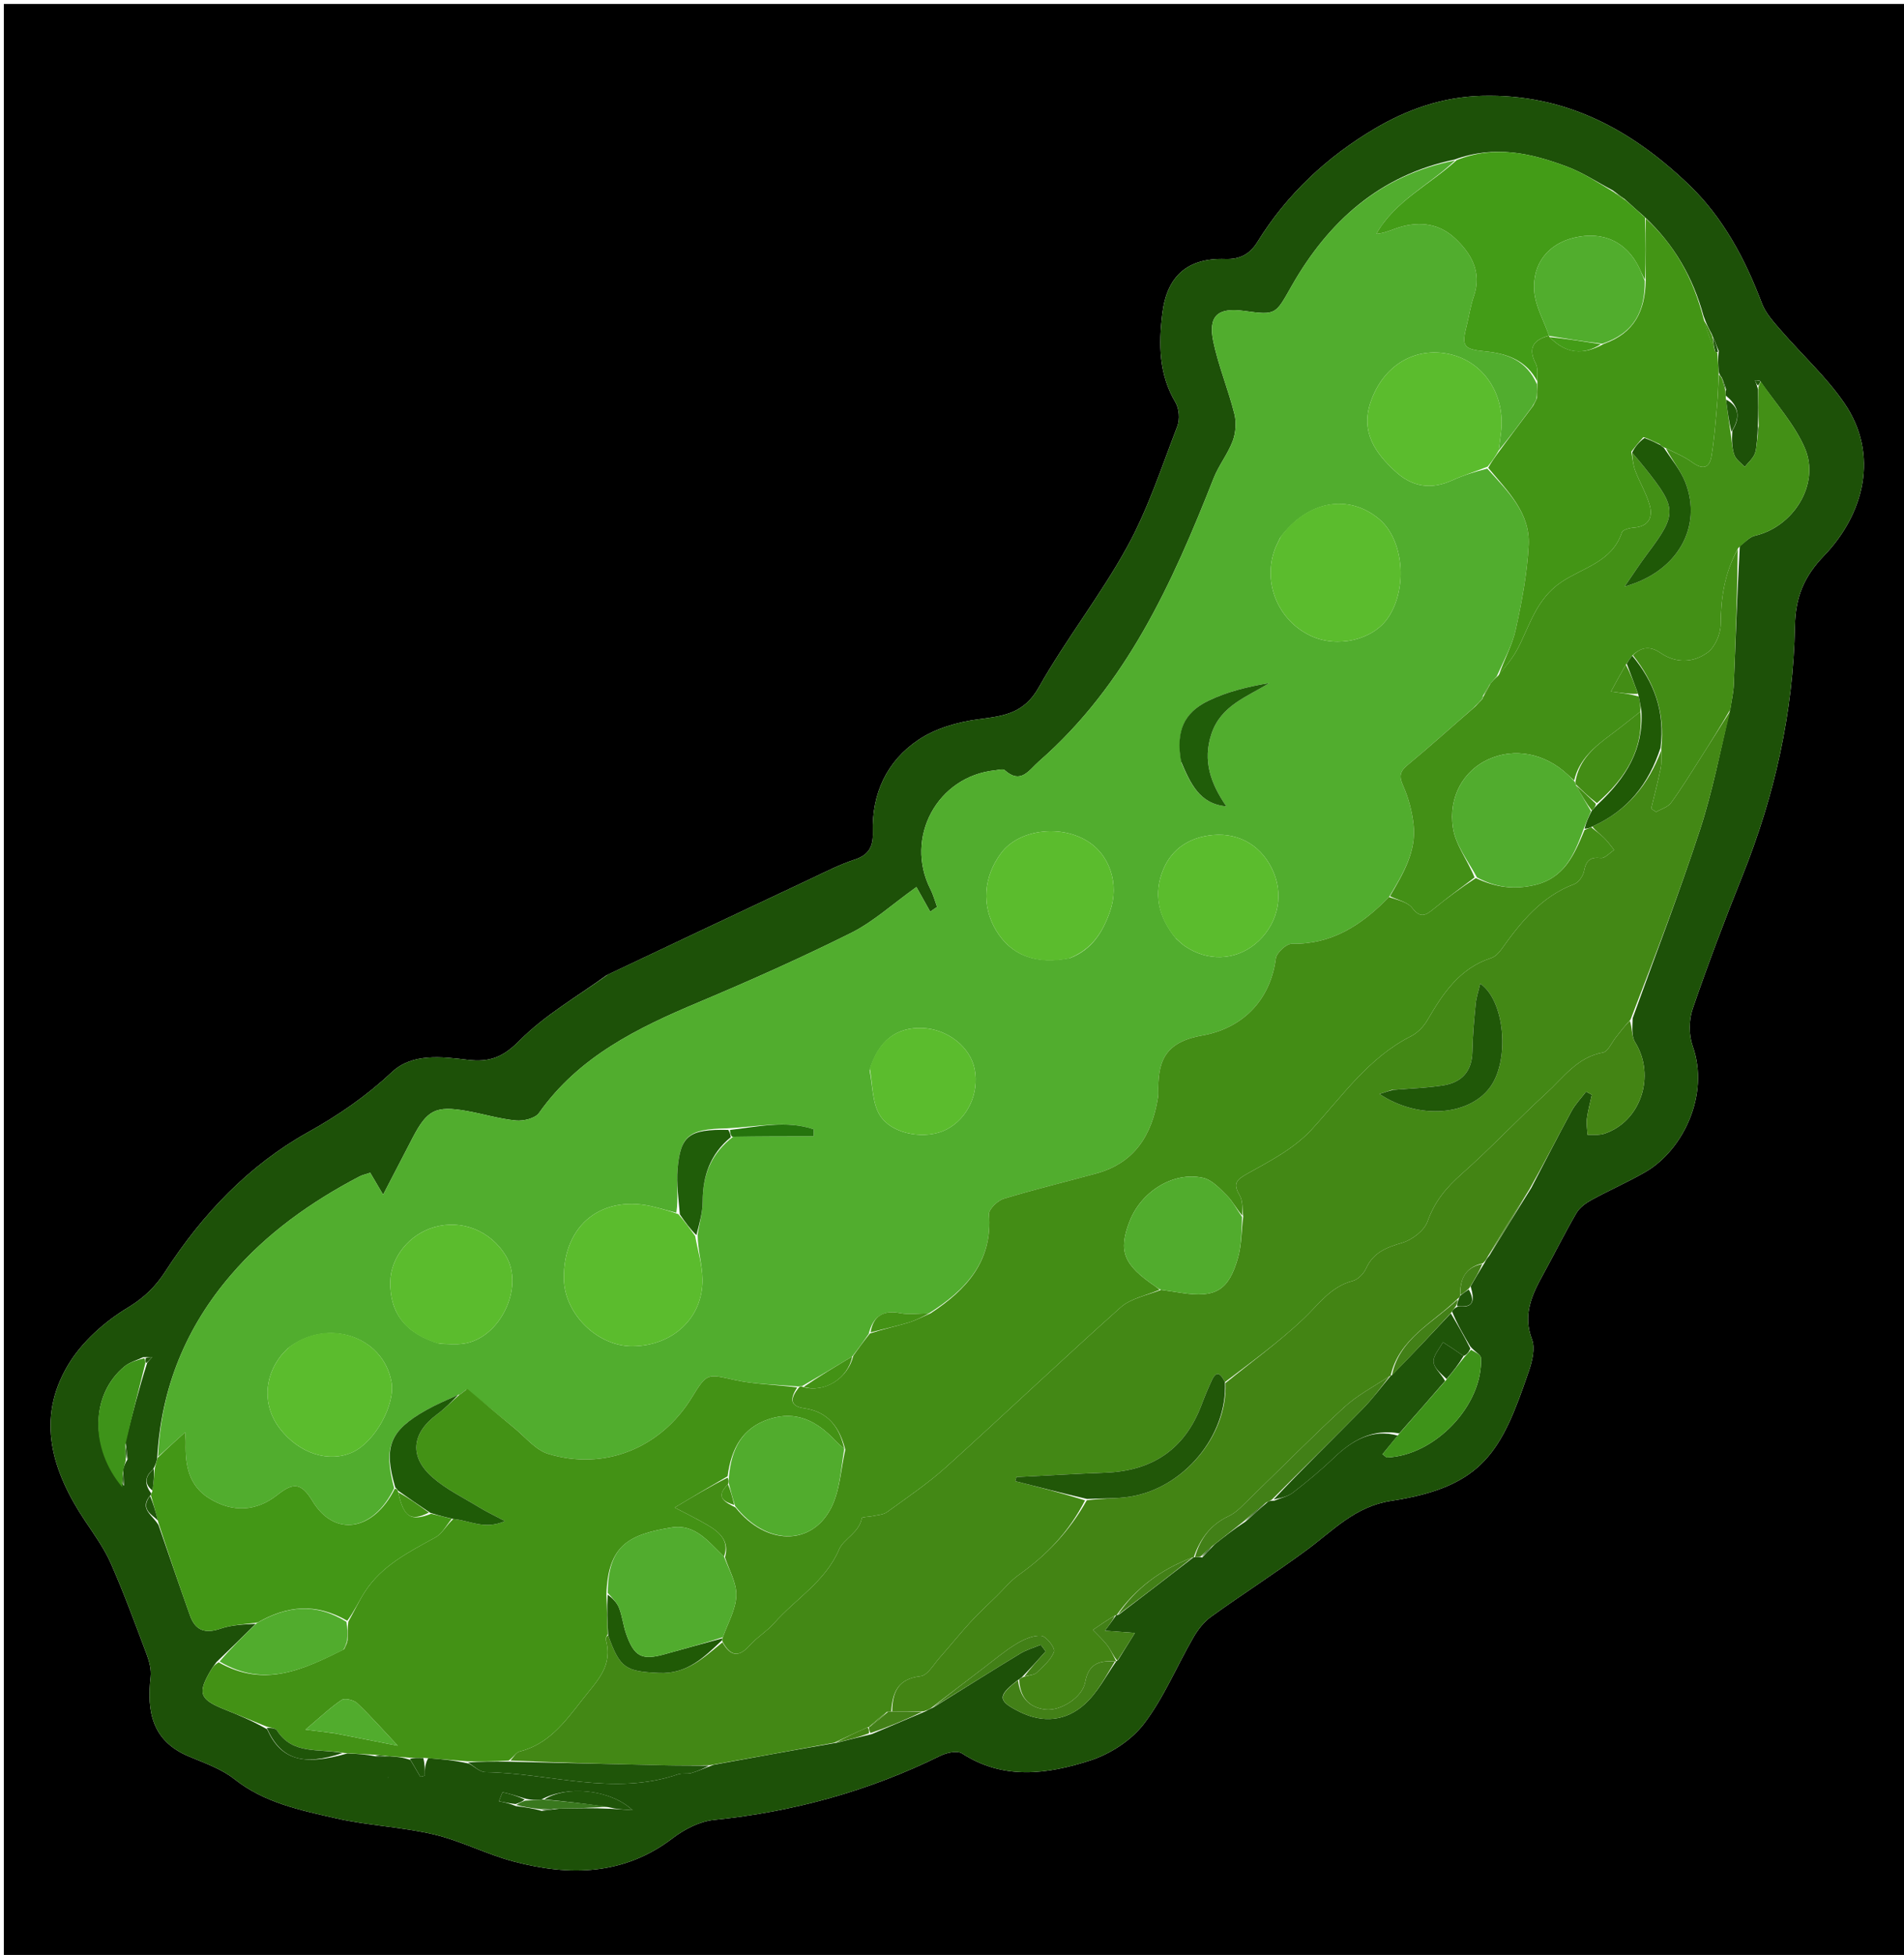 <svg version="1.1" id="Layer_1" xmlns="http://www.w3.org/2000/svg" xmlns:xlink="http://www.w3.org/1999/xlink" x="0px" y="0px"
	 width="100%" viewBox="0 0 493 506" enable-background="new 0 0 493 506" xml:space="preserve">
<path fill="#000000" opacity="1" stroke="none" 
	d="
M1,194 
	C1,129.349 1,65.199 1,1.024 
	C165.276,1.024 329.552,1.024 493.914,1.024 
	C493.914,169.567 493.914,338.135 493.914,506.851 
	C329.667,506.851 165.333,506.851 1,506.851 
	C1,402.781 1,298.64 1,194 
M157.052,252.425 
	C149.467,257.956 141.099,262.71 134.575,269.292 
	C130.245,273.66 126.827,275.013 120.951,274.303 
	C114.382,273.509 106.75,272.568 101.532,277.451 
	C94.861,283.693 87.786,288.581 79.738,293.067 
	C64.461,301.584 52.4,314.269 42.815,329.09 
	C40.33,332.932 37.38,335.88 33.127,338.442 
	C27.106,342.067 21.207,347.319 17.63,353.296 
	C9.206,367.374 13.559,380.952 22.056,393.689 
	C24.429,397.245 26.992,400.775 28.699,404.656 
	C32.076,412.331 34.983,420.217 37.928,428.075 
	C38.629,429.944 39.225,432.101 39.003,434.026 
	C37.971,442.993 39.373,450.567 48.782,454.562 
	C52.872,456.299 57.293,457.795 60.699,460.492 
	C68.485,466.659 77.789,468.526 86.943,470.617 
	C95.305,472.527 104.034,472.85 112.378,474.82 
	C119.428,476.484 126.032,479.985 133.054,481.83 
	C147.528,485.633 161.534,485.434 174.232,475.74 
	C177.251,473.435 181.179,471.421 184.869,471.045 
	C205.447,468.946 224.995,463.575 243.544,454.418 
	C245.154,453.624 247.871,453.046 249.112,453.85 
	C259.869,460.824 271.234,459.213 282.229,455.681 
	C287.422,454.013 292.899,450.486 296.171,446.211 
	C301.331,439.47 304.656,431.34 308.948,423.907 
	C310.124,421.87 311.687,419.821 313.569,418.467 
	C321.756,412.576 330.268,407.132 338.387,401.152 
	C345.215,396.122 350.877,389.888 360.203,388.468 
	C384.204,384.813 388.823,375.521 395.837,354.966 
	C396.724,352.367 397.563,349.019 396.673,346.685 
	C394.203,340.21 396.697,335.076 399.621,329.767 
	C402.508,324.526 405.159,319.152 408.173,313.987 
	C409.01,312.551 410.62,311.384 412.129,310.556 
	C416.754,308.019 421.627,305.919 426.178,303.261 
	C435.75,297.671 442.757,283.336 438.286,270.774 
	C437.262,267.897 437.271,264.059 438.263,261.164 
	C442.247,249.539 446.615,238.035 451.19,226.626 
	C459.506,205.892 464.341,184.386 464.753,162.099 
	C464.892,154.532 467.083,149.254 472.353,143.772 
	C482.518,133.198 486.786,117.721 477.472,104.235 
	C472.802,97.473 466.566,91.803 461.154,85.538 
	C459.297,83.388 457.205,81.155 456.231,78.578 
	C451.893,67.1 446.218,56.38 437.356,47.869 
	C422.448,33.553 405.33,24.239 383.713,24.816 
	C373.478,25.089 364.35,28.347 355.993,33.28 
	C343.642,40.571 333.204,50.282 325.559,62.665 
	C323.657,65.745 321.084,67.172 317.281,67.043 
	C307.424,66.707 302.147,71.51 300.967,81.112 
	C299.98,89.134 300.035,96.863 304.37,104.156 
	C305.328,105.768 305.534,108.535 304.856,110.296 
	C300.816,120.795 297.29,131.635 291.915,141.441 
	C285.019,154.022 276.009,165.436 268.953,177.941 
	C265.153,184.676 259.942,185.322 253.471,186.153 
	C248.074,186.846 242.265,188.506 237.815,191.491 
	C229.664,196.959 225.696,205.364 226.01,215.393 
	C226.123,219 225.057,221.269 221.328,222.482 
	C217.399,223.761 213.673,225.692 209.915,227.459 
	C192.505,235.644 175.116,243.872 157.052,252.425 
z"/>
<path fill="#1D5108" opacity="1" stroke="none" 
	d="
M157.385,252.255 
	C175.116,243.872 192.505,235.644 209.915,227.459 
	C213.673,225.692 217.399,223.761 221.328,222.482 
	C225.057,221.269 226.123,219 226.01,215.393 
	C225.696,205.364 229.664,196.959 237.815,191.491 
	C242.265,188.506 248.074,186.846 253.471,186.153 
	C259.942,185.322 265.153,184.676 268.953,177.941 
	C276.009,165.436 285.019,154.022 291.915,141.441 
	C297.29,131.635 300.816,120.795 304.856,110.296 
	C305.534,108.535 305.328,105.768 304.37,104.156 
	C300.035,96.863 299.98,89.134 300.967,81.112 
	C302.147,71.51 307.424,66.707 317.281,67.043 
	C321.084,67.172 323.657,65.745 325.559,62.665 
	C333.204,50.282 343.642,40.571 355.993,33.28 
	C364.35,28.347 373.478,25.089 383.713,24.816 
	C405.33,24.239 422.448,33.553 437.356,47.869 
	C446.218,56.38 451.893,67.1 456.231,78.578 
	C457.205,81.155 459.297,83.388 461.154,85.538 
	C466.566,91.803 472.802,97.473 477.472,104.235 
	C486.786,117.721 482.518,133.198 472.353,143.772 
	C467.083,149.254 464.892,154.532 464.753,162.099 
	C464.341,184.386 459.506,205.892 451.19,226.626 
	C446.615,238.035 442.247,249.539 438.263,261.164 
	C437.271,264.059 437.262,267.897 438.286,270.774 
	C442.757,283.336 435.75,297.671 426.178,303.261 
	C421.627,305.919 416.754,308.019 412.129,310.556 
	C410.62,311.384 409.01,312.551 408.173,313.987 
	C405.159,319.152 402.508,324.526 399.621,329.767 
	C396.697,335.076 394.203,340.21 396.673,346.685 
	C397.563,349.019 396.724,352.367 395.837,354.966 
	C388.823,375.521 384.204,384.813 360.203,388.468 
	C350.877,389.888 345.215,396.122 338.387,401.152 
	C330.268,407.132 321.756,412.576 313.569,418.467 
	C311.687,419.821 310.124,421.87 308.948,423.907 
	C304.656,431.34 301.331,439.47 296.171,446.211 
	C292.899,450.486 287.422,454.013 282.229,455.681 
	C271.234,459.213 259.869,460.824 249.112,453.85 
	C247.871,453.046 245.154,453.624 243.544,454.418 
	C224.995,463.575 205.447,468.946 184.869,471.045 
	C181.179,471.421 177.251,473.435 174.232,475.74 
	C161.534,485.434 147.528,485.633 133.054,481.83 
	C126.032,479.985 119.428,476.484 112.378,474.82 
	C104.034,472.85 95.305,472.527 86.943,470.617 
	C77.789,468.526 68.485,466.659 60.699,460.492 
	C57.293,457.795 52.872,456.299 48.782,454.562 
	C39.373,450.567 37.971,442.993 39.003,434.026 
	C39.225,432.101 38.629,429.944 37.928,428.075 
	C34.983,420.217 32.076,412.331 28.699,404.656 
	C26.992,400.775 24.429,397.245 22.056,393.689 
	C13.559,380.952 9.206,367.374 17.63,353.296 
	C21.207,347.319 27.106,342.067 33.127,338.442 
	C37.38,335.88 40.33,332.932 42.815,329.09 
	C52.4,314.269 64.461,301.584 79.738,293.067 
	C87.786,288.581 94.861,283.693 101.532,277.451 
	C106.75,272.568 114.382,273.509 120.951,274.303 
	C126.827,275.013 130.245,273.66 134.575,269.292 
	C141.099,262.71 149.467,257.956 157.385,252.255 
M443.179,86.375 
	C442.486,85.079 441.793,83.782 441.094,81.766 
	C438.409,72.006 433.665,63.469 425.771,56.091 
	C424.194,54.708 422.618,53.324 420.62,51.489 
	C419.774,50.906 418.928,50.323 417.602,49.28 
	C413.639,47.193 409.842,44.658 405.678,43.11 
	C396.541,39.711 387.175,37.456 376.604,41.309 
	C357.281,45.35 343.987,57.304 334.504,73.923 
	C330.21,81.449 330.544,81.639 322.071,80.47 
	C315.296,79.535 312.745,81.777 314.177,88.487 
	C315.525,94.806 318.048,100.867 319.628,107.149 
	C320.176,109.331 319.975,112.03 319.185,114.146 
	C317.932,117.504 315.563,120.438 314.246,123.78 
	C303.549,150.914 291.664,177.282 269.034,197.05 
	C266.423,199.33 264.355,203.123 260.148,199.344 
	C259.703,198.945 258.536,199.297 257.713,199.379 
	C242.727,200.884 234.098,216.779 240.937,230.194 
	C241.668,231.628 242.08,233.224 242.641,234.745 
	C242.046,235.153 241.451,235.561 240.855,235.97 
	C239.649,233.815 238.442,231.66 237.289,229.6 
	C230.95,234.126 226.074,238.633 220.368,241.474 
	C207.421,247.921 194.184,253.829 180.847,259.436 
	C165.015,266.093 149.881,273.47 139.558,288.083 
	C138.566,289.487 135.539,290.204 133.573,290.016 
	C129.286,289.606 125.092,288.305 120.827,287.554 
	C112.803,286.139 110.623,287.264 106.852,294.477 
	C104.444,299.082 102.064,303.701 99.199,309.226 
	C97.684,306.652 96.825,305.191 95.857,303.547 
	C94.82,303.903 93.845,304.105 92.997,304.55 
	C80.494,311.11 69.09,319.195 59.853,329.938 
	C48.242,343.441 41.682,359.113 40.689,377.609 
	C40.486,378.401 40.284,379.193 39.587,380.372 
	C37.466,382.193 37.327,384.113 39.189,386.568 
	C39.189,386.568 39.055,386.989 38.635,387.403 
	C36.219,390.661 39.374,392.012 41.038,394.717 
	C43.756,402.538 46.425,410.376 49.211,418.171 
	C50.588,422.022 53.119,422.913 57.095,421.544 
	C60.133,420.497 63.513,420.443 66.216,420.305 
	C63.001,423.47 59.787,426.635 56.053,430.201 
	C55.585,430.869 55.074,431.512 54.656,432.211 
	C51.071,438.211 51.627,439.829 58.079,442.423 
	C61.728,443.89 65.361,445.397 69.167,447.595 
	C72.694,455.42 78.336,457.197 89.978,453.829 
	C92.324,453.947 94.669,454.065 97.252,454.594 
	C98.203,454.607 99.154,454.619 100.946,454.577 
	C102.628,454.698 104.309,454.819 106.274,455.54 
	C107.129,456.989 107.984,458.438 108.839,459.887 
	C109.229,459.796 109.619,459.705 110.009,459.614 
	C110.009,458.108 110.009,456.602 110.88,455.05 
	C114.245,455.327 117.61,455.605 121.413,456.473 
	C122.827,457.241 124.231,458.656 125.656,458.677 
	C142.285,458.919 158.859,464.994 175.561,459.252 
	C176.621,458.888 177.911,459.225 179.005,458.917 
	C180.707,458.437 182.331,457.683 184.751,456.786 
	C195.161,454.882 205.571,452.978 216.78,451.049 
	C219.521,450.358 222.262,449.667 225.738,448.84 
	C230.198,446.943 234.658,445.046 239.628,442.953 
	C240.098,442.676 240.568,442.4 241.719,441.908 
	C249.179,437.264 256.612,432.574 264.122,428.012 
	C265.764,427.014 267.684,426.473 269.476,425.721 
	C269.905,426.288 270.335,426.855 270.764,427.422 
	C268.805,429.6 266.846,431.779 264.526,434.18 
	C264.29,434.339 264.078,434.524 263.292,435.066 
	C258.198,439.006 258.37,440.296 264.095,443.113 
	C270.161,446.099 276.056,445.423 280.843,441.112 
	C284.192,438.097 286.373,433.785 289.032,429.998 
	C289.032,429.998 289.055,430.062 289.539,429.607 
	C290.834,427.521 292.13,425.436 293.861,422.651 
	C290.577,422.408 288.602,422.263 286.08,422.076 
	C287.345,420.387 288.211,419.231 289.013,418.078 
	C289.013,418.078 289.069,418.109 289.729,417.896 
	C296.187,412.958 302.644,408.019 309.041,403.078 
	C309.041,403.078 309.072,403.129 309.693,403.038 
	C310.106,402.965 310.518,402.892 311.27,403.138 
	C312.182,402.147 313.094,401.156 314.51,399.723 
	C316.951,397.792 319.391,395.861 322.548,393.798 
	C324.369,392.138 326.191,390.479 328.397,388.633 
	C328.657,388.529 328.923,388.443 329.989,388.407 
	C331.615,387.729 333.478,387.356 334.821,386.313 
	C338.488,383.465 342.084,380.489 345.435,377.279 
	C350.208,372.706 355.442,369.761 361.922,371.572 
	C360.613,373.171 359.305,374.77 357.973,376.397 
	C358.66,376.89 358.923,377.244 359.171,377.234 
	C371.623,376.714 384.029,363.645 383.464,351.474 
	C383.426,350.655 381.873,349.906 380.702,348.499 
	C379.02,345.644 377.338,342.788 375.964,339.425 
	C376.311,338.947 376.657,338.47 377.611,338.14 
	C381.686,338.61 381.829,336.552 380.788,332.944 
	C381.92,330.988 383.052,329.031 384.492,326.698 
	C384.704,326.262 384.916,325.827 385.667,324.941 
	C389.128,319.3 392.59,313.66 396.481,307.494 
	C399.939,300.861 403.332,294.192 406.899,287.618 
	C407.895,285.783 409.406,284.226 410.681,282.542 
	C411.183,282.816 411.685,283.09 412.187,283.364 
	C411.743,285.403 411.166,287.424 410.901,289.486 
	C410.723,290.866 410.987,292.304 411.054,293.715 
	C412.484,293.644 414.015,293.879 415.329,293.452 
	C424.871,290.35 428.769,278.408 423.37,269.749 
	C422.433,268.246 422.663,266.015 422.738,263.552 
	C428.591,247.317 434.801,231.197 440.167,214.802 
	C443.456,204.753 445.452,194.28 448.085,183.151 
	C448.374,181.205 448.841,179.267 448.922,177.313 
	C449.414,165.513 449.817,153.71 450.481,141.323 
	C451.786,140.407 452.975,138.987 454.415,138.654 
	C464.398,136.343 471.343,125.262 467.311,115.964 
	C464.621,109.763 459.811,104.481 455.691,98.549 
	C455.261,98.5 454.831,98.452 454.401,98.403 
	C454.616,98.937 454.832,99.47 455.219,100.802 
	C455.272,103.904 455.325,107.006 455.148,110.463 
	C455.108,111.314 455.067,112.166 454.974,113.793 
	C454.767,115.088 454.812,116.501 454.281,117.648 
	C453.725,118.849 452.616,119.794 451.748,120.851 
	C450.827,119.838 449.506,118.968 449.078,117.777 
	C448.427,115.962 448.395,113.926 448.55,111.462 
	C450.608,108.144 450.445,105.25 446.836,102.395 
	C446.813,101.991 446.79,101.587 446.935,100.688 
	C446.652,99.795 446.368,98.903 445.766,97.634 
	C445.548,97.386 445.306,97.165 445.006,96.145 
	C444.888,94.495 444.77,92.845 445.033,90.842 
	C444.52,89.57 444.008,88.298 443.179,86.375 
M135.699,465.441 
	C133.871,464.889 132.056,464.269 130.192,463.899 
	C130.019,463.864 129.531,465.416 129.189,466.232 
	C130.525,466.493 131.862,466.755 133.601,467.474 
	C135.741,467.743 137.882,468.012 140.308,468.725 
	C141.54,468.55 142.771,468.376 144.928,468.127 
	C149.154,468.031 153.38,467.935 158.125,468.164 
	C159.585,468.259 161.045,468.354 163.795,468.533 
	C157.864,462.986 146.526,462.15 140.152,465.812 
	C138.771,465.895 137.389,465.978 135.699,465.441 
M33.038,377.687 
	C32.888,376.435 32.738,375.183 32.496,373.041 
	C34.207,366.324 35.917,359.607 38.115,352.73 
	C38.551,352.231 38.987,351.732 39.423,351.233 
	C38.862,351.244 38.301,351.256 37.05,351.295 
	C35.447,352.064 33.613,352.552 32.278,353.648 
	C23.404,360.941 23.169,374.857 32.103,384.578 
	C32.026,383.376 31.949,382.174 31.88,380.364 
	C32.104,379.595 32.327,378.826 33.038,377.687 
M100.663,459.948 
	C100.561,460.012 100.458,460.076 100.356,460.14 
	C100.455,460.114 100.554,460.088 100.663,459.948 
z"/>
<path fill="#51AD2E" opacity="1" stroke="none" 
	d="
M40.925,377.047 
	C41.682,359.113 48.242,343.441 59.853,329.938 
	C69.09,319.195 80.494,311.11 92.997,304.55 
	C93.845,304.105 94.82,303.903 95.857,303.547 
	C96.825,305.191 97.684,306.652 99.199,309.226 
	C102.064,303.701 104.444,299.082 106.852,294.477 
	C110.623,287.264 112.803,286.139 120.827,287.554 
	C125.092,288.305 129.286,289.606 133.573,290.016 
	C135.539,290.204 138.566,289.487 139.558,288.083 
	C149.881,273.47 165.015,266.093 180.847,259.436 
	C194.184,253.829 207.421,247.921 220.368,241.474 
	C226.074,238.633 230.95,234.126 237.289,229.6 
	C238.442,231.66 239.649,233.815 240.855,235.97 
	C241.451,235.561 242.046,235.153 242.641,234.745 
	C242.08,233.224 241.668,231.628 240.937,230.194 
	C234.098,216.779 242.727,200.884 257.713,199.379 
	C258.536,199.297 259.703,198.945 260.148,199.344 
	C264.355,203.123 266.423,199.33 269.034,197.05 
	C291.664,177.282 303.549,150.914 314.246,123.78 
	C315.563,120.438 317.932,117.504 319.185,114.146 
	C319.975,112.03 320.176,109.331 319.628,107.149 
	C318.048,100.867 315.525,94.806 314.177,88.487 
	C312.745,81.777 315.296,79.535 322.071,80.47 
	C330.544,81.639 330.21,81.449 334.504,73.923 
	C343.987,57.304 357.281,45.35 376.763,41.527 
	C370.049,47.934 361.216,51.998 356.382,60.521 
	C358.17,60.381 359.65,59.772 361.151,59.223 
	C366.739,57.179 372.264,57.535 376.627,61.57 
	C380.868,65.493 383.824,70.355 381.602,76.731 
	C380.784,79.078 380.434,81.585 379.825,84.008 
	C378.425,89.586 378.745,90.377 384.619,90.955 
	C390.494,91.533 395.282,93.407 397.951,99.433 
	C397.964,100.883 397.976,101.937 397.845,103.233 
	C397.45,103.979 397.198,104.483 396.743,105.258 
	C393.7,109.363 390.861,113.197 388.055,116.609 
	C388.286,114.703 388.506,113.223 388.676,111.736 
	C389.777,102.114 384.177,93.652 375.417,91.68 
	C366.361,89.641 358.12,94.598 354.888,104.085 
	C352.267,111.775 356.039,117.217 361.349,122.07 
	C365.754,126.095 370.62,126.798 376.088,124.295 
	C378.949,122.986 381.994,122.077 385.097,121.292 
	C390.43,127.198 396.233,132.777 395.811,141.06 
	C395.436,148.399 394.049,155.743 392.467,162.943 
	C391.559,167.079 389.373,170.934 387.543,175.083 
	C386.854,175.81 386.384,176.371 385.726,177.171 
	C385.011,178.275 384.485,179.14 383.947,180.2 
	C383.935,180.394 383.934,180.784 383.697,180.973 
	C382.927,181.763 382.395,182.364 381.603,183.165 
	C375.726,188.272 370.195,193.284 364.446,198.032 
	C362.352,199.762 362.246,201.024 363.348,203.474 
	C364.737,206.56 365.616,210.01 366.004,213.385 
	C366.811,220.416 363.261,226.206 359.649,232.183 
	C352.575,239.442 344.878,244.469 334.486,244.275 
	C333.076,244.248 330.553,246.589 330.354,248.075 
	C328.827,259.486 321.157,266.273 311.307,268.008 
	C301.256,269.778 299.73,275.05 299.919,283.071 
	C299.927,283.402 299.884,283.737 299.832,284.065 
	C298.304,293.682 293.862,300.973 283.9,303.716 
	C275.899,305.919 267.819,307.852 259.886,310.272 
	C258.298,310.757 255.99,312.994 256.088,314.262 
	C257.034,326.46 250.203,333.839 240.528,339.93 
	C237.754,339.955 235.364,340.323 233.128,339.892 
	C228.658,339.03 226.096,340.642 224.925,345.27 
	C223.485,347.332 222.219,349.111 220.676,351.089 
	C216.222,353.779 212.044,356.269 207.663,358.78 
	C207.46,358.801 207.057,358.871 206.593,358.871 
	C200.854,358.354 195.472,358.326 190.33,357.201 
	C183.041,355.605 183.117,355.259 179.064,361.831 
	C171.069,374.795 156.49,380.759 141.945,376.304 
	C138.661,375.298 136.059,371.987 133.209,369.656 
	C129.113,366.307 125.077,362.884 120.744,359.667 
	C119.966,360.237 119.461,360.632 118.99,361.023 
	C119.025,361.018 119.015,360.948 118.658,361.016 
	C115.641,362.376 112.907,363.536 110.336,364.985 
	C100.923,370.293 99.231,374.511 102.056,385.196 
	C96.666,396.333 86.613,397.961 80.903,388.507 
	C77.949,383.614 75.848,383.758 71.84,386.918 
	C66.379,391.224 60.29,391.574 54.232,387.857 
	C48.849,384.555 47.946,379.27 48.091,373.554 
	C48.115,372.625 48,371.691 47.946,370.707 
	C45.467,372.945 43.196,374.996 40.925,377.047 
M188.087,292.057 
	C178.381,292.243 176.182,293.908 175.442,302.632 
	C175.124,306.39 175.704,310.225 175.124,313.892 
	C173.353,313.426 171.581,312.963 169.811,312.492 
	C156.109,308.846 145.746,316.925 146.009,331.049 
	C146.178,340.156 154.781,348.546 163.845,348.447 
	C174.232,348.334 182.018,341.089 181.89,331.139 
	C181.842,327.39 180.663,323.655 180.638,319.488 
	C181.096,316.656 181.931,313.825 181.938,310.993 
	C181.953,304.31 183.954,298.656 190.001,294.087 
	C196.888,294.087 203.774,294.087 210.661,294.087 
	C210.672,293.488 210.682,292.888 210.693,292.288 
	C203.581,289.872 196.236,291.649 188.087,292.057 
M331.487,139.15 
	C330.997,140.203 330.417,141.225 330.031,142.315 
	C326.955,150.992 330.983,160.587 339.328,164.541 
	C346.292,167.841 355.596,165.644 359.481,159.782 
	C364.584,152.08 363.397,139.579 357.062,134.317 
	C349.172,127.762 338.666,129.507 331.487,139.15 
M277.147,247.948 
	C282.706,245.754 285.516,241.355 287.416,235.91 
	C289.888,228.827 287.401,221.016 281.079,217.426 
	C273.897,213.348 263.66,214.907 259.261,220.75 
	C254.606,226.932 254.099,234.467 257.912,240.808 
	C261.766,247.217 268.175,249.783 277.147,247.948 
M74.528,348.984 
	C73.958,349.589 73.342,350.158 72.825,350.805 
	C68.23,356.558 68.08,364.064 72.425,369.715 
	C77.418,376.209 85.125,378.72 91.314,375.869 
	C97.109,373.199 102.442,363.523 101.358,357.644 
	C99.198,345.935 84.882,340.942 74.528,348.984 
M113.992,347.85 
	C115.979,347.844 117.995,348.058 119.947,347.794 
	C129.498,346.506 135.919,333.068 130.926,324.963 
	C126.956,318.52 119.562,315.583 112.443,317.622 
	C105.981,319.474 101.185,325.415 101.062,331.723 
	C100.904,339.824 104.988,345.229 113.992,347.85 
M304.525,242.954 
	C305.282,243.605 305.985,244.335 306.805,244.894 
	C312.621,248.855 319.664,248.646 324.923,244.399 
	C330.546,239.857 332.512,232.463 329.832,225.937 
	C327.064,219.194 321.14,215.501 314.08,216.131 
	C308.083,216.666 303.437,219.642 301.185,225.079 
	C298.66,231.178 299.772,237.179 304.525,242.954 
M225.156,277.009 
	C225.981,280.959 225.828,285.531 227.855,288.715 
	C231.083,293.787 239.879,295.037 245.056,292.354 
	C250.557,289.502 253.599,282.984 252.36,276.708 
	C251.227,270.973 245.328,266.338 238.847,266.09 
	C232.148,265.834 227.484,269.299 225.156,277.009 
M305.893,197.417 
	C308.227,202.745 310.538,208.097 317.546,208.712 
	C313.514,202.875 311.33,196.92 313.692,189.913 
	C316.159,182.594 322.819,180.415 328.676,176.798 
	C323.147,177.719 317.761,179.02 312.886,181.377 
	C306.402,184.513 304.484,189.36 305.893,197.417 
z"/>
<path fill="#438815" opacity="1" stroke="none" 
	d="
M215.981,451.075 
	C205.571,452.978 195.161,454.882 183.904,456.879 
	C179.579,456.96 176.1,457.006 172.624,456.928 
	C159.077,456.624 145.531,456.282 132.173,455.673 
	C133.06,454.695 133.652,453.578 134.475,453.368 
	C142.044,451.439 146.092,445.931 150.706,440.03 
	C154.622,435.021 158.804,431.231 156.845,424.339 
	C156.737,423.96 157.172,423.427 157.48,423.283 
	C160.526,431.93 162.144,432.598 170.564,433.011 
	C177.886,433.37 182.212,429.023 187.06,425.088 
	C189.339,429.077 191.527,428.784 194.199,425.804 
	C196.061,423.728 198.585,422.242 200.426,420.152 
	C206.02,413.8 213.686,409.417 217.268,401.03 
	C218.449,398.265 222.496,396.723 223.152,392.929 
	C223.207,392.611 224.983,392.635 225.941,392.417 
	C227.214,392.128 228.706,392.083 229.693,391.366 
	C234.891,387.592 240.262,383.975 245.017,379.687 
	C260.167,366.025 274.956,351.961 290.178,338.382 
	C292.803,336.04 296.861,335.305 300.661,333.857 
	C302.698,334.138 304.331,334.392 305.964,334.644 
	C314.736,335.995 318.168,334.013 320.566,325.485 
	C321.486,322.215 321.437,318.672 321.9,314.91 
	C321.673,312.822 321.816,310.82 320.985,309.382 
	C319.291,306.453 319.948,305.456 322.936,303.801 
	C328.809,300.547 335.119,297.252 339.56,292.422 
	C347.603,283.676 354.346,273.761 365.373,268.188 
	C367.063,267.333 368.631,265.7 369.596,264.044 
	C373.634,257.114 377.937,250.599 386.145,247.951 
	C387.161,247.624 388.109,246.629 388.763,245.711 
	C393.78,238.663 399.109,232.047 407.616,228.834 
	C408.762,228.401 409.92,226.721 410.163,225.445 
	C410.671,222.786 411.679,221.76 414.522,222.075 
	C415.576,222.192 416.806,220.734 417.955,219.994 
	C417.104,218.958 416.331,217.841 415.379,216.907 
	C414.34,215.888 413.134,215.039 412.301,213.935 
	C421.44,209.849 426.884,202.962 430.15,194.198 
	C430.223,195.943 430.274,197.521 429.962,199.024 
	C429.245,202.476 428.352,205.891 427.531,209.322 
	C427.961,209.598 428.391,209.874 428.821,210.15 
	C430.124,209.393 431.835,208.936 432.654,207.823 
	C435.278,204.256 437.596,200.461 439.988,196.725 
	C442.693,192.498 445.35,188.241 448.029,183.997 
	C445.452,194.28 443.456,204.753 440.167,214.802 
	C434.801,231.197 428.591,247.317 422.195,263.904 
	C420.549,265.695 419.46,267.145 418.339,268.57 
	C417.276,269.922 416.346,272.195 415.067,272.422 
	C408.389,273.607 404.815,278.922 400.382,282.966 
	C392.926,289.767 386.025,297.184 378.464,303.86 
	C374.477,307.381 371.456,311.009 369.641,316.135 
	C368.792,318.53 365.624,320.93 363.028,321.69 
	C358.959,322.882 355.617,324.169 353.73,328.286 
	C353.105,329.648 351.631,331.188 350.259,331.543 
	C344.5,333.034 341.459,337.624 337.483,341.381 
	C331.167,347.347 324.072,352.489 317.172,357.731 
	C316.084,355.518 315.001,354.609 313.779,357.25 
	C312.801,359.365 311.904,361.523 311.079,363.702 
	C306.75,375.15 298.342,380.714 286.253,381.17 
	C278.56,381.46 270.873,381.924 263.182,382.31 
	C263.082,382.665 262.982,383.02 262.882,383.375 
	C268.921,384.915 274.959,386.454 280.938,388.347 
	C276.809,396.48 270.922,402.583 263.79,407.634 
	C261.694,409.119 260.017,411.199 258.161,413.02 
	C255.834,415.302 253.428,417.512 251.226,419.91 
	C248.506,422.873 246.003,426.033 243.325,429.037 
	C241.76,430.791 240.179,433.649 238.361,433.855 
	C232.448,434.525 231.088,438.061 230.756,443.004 
	C230.339,443.006 230.172,443.007 229.661,443.079 
	C227.88,444.434 226.443,445.717 225.003,447 
	C225.001,447 225.002,447.006 224.631,447.092 
	C221.5,448.477 218.74,449.776 215.981,451.075 
M360.394,282.104 
	C359.461,282.412 358.527,282.72 357.186,283.162 
	C367.423,289.984 380.821,288.791 386.09,281.037 
	C390.871,274 389.64,258.992 383.277,254.603 
	C382.831,256.508 382.268,258.11 382.109,259.751 
	C381.708,263.878 381.319,268.02 381.242,272.162 
	C381.145,277.383 378.414,280.213 373.542,280.955 
	C369.456,281.578 365.298,281.729 360.394,282.104 
z"/>
<path fill="#439215" opacity="1" stroke="none" 
	d="
M157.353,422.966 
	C157.172,423.427 156.737,423.96 156.845,424.339 
	C158.804,431.231 154.622,435.021 150.706,440.03 
	C146.092,445.931 142.044,451.439 134.475,453.368 
	C133.652,453.578 133.06,454.695 131.717,455.689 
	C127.706,455.951 124.341,455.917 120.975,455.882 
	C117.61,455.605 114.245,455.327 110.046,455.015 
	C108.138,454.967 107.064,454.953 105.991,454.94 
	C104.309,454.819 102.628,454.698 100.225,454.506 
	C98.674,454.351 97.844,454.267 97.015,454.183 
	C94.669,454.065 92.324,453.947 89.144,453.729 
	C82.529,452.499 75.777,454.259 71.73,447.909 
	C71.313,447.254 69.934,447.213 69.002,446.887 
	C65.361,445.397 61.728,443.89 58.079,442.423 
	C51.627,439.829 51.071,438.211 54.656,432.211 
	C55.074,431.512 55.585,430.869 56.606,430.252 
	C68.576,437.062 78.761,431.995 89.113,426.866 
	C89.516,426.163 89.759,425.581 90.007,424.583 
	C90.001,422.778 89.991,421.39 90.201,419.734 
	C91.756,416.988 92.937,414.411 94.454,412.049 
	C98.866,405.181 105.9,401.704 112.754,397.919 
	C114.512,396.948 115.594,394.751 117.374,393.163 
	C121.625,393.533 125.403,396.057 130.76,393.716 
	C127.821,392.156 125.907,391.26 124.114,390.165 
	C120.018,387.661 115.583,385.517 112.011,382.396 
	C105.895,377.052 106.597,370.96 113.101,366.14 
	C115.201,364.584 117.051,362.689 119.015,360.948 
	C119.015,360.948 119.025,361.018 119.252,360.838 
	C119.992,360.27 120.503,359.881 121.015,359.493 
	C125.077,362.884 129.113,366.307 133.209,369.656 
	C136.059,371.987 138.661,375.298 141.945,376.304 
	C156.49,380.759 171.069,374.795 179.064,361.831 
	C183.117,355.259 183.041,355.605 190.33,357.201 
	C195.472,358.326 200.854,358.354 206.404,359.117 
	C204.675,361.822 204.31,363.946 208.202,364.495 
	C214.538,365.388 217.412,369.553 218.608,375.008 
	C217.616,374.127 216.851,373.484 216.171,372.763 
	C211.533,367.845 206.18,365.046 199.267,367.261 
	C192.133,369.548 189.34,375.029 188.398,382.113 
	C183.716,384.815 179.354,387.421 174.697,390.203 
	C177.304,391.58 180.346,393.044 183.243,394.753 
	C186.351,396.587 188.931,398.859 187.466,402.896 
	C183.421,399.058 180.029,394.362 173.872,395.367 
	C162.883,397.159 157.416,399.928 157.018,412.673 
	C157.121,416.4 157.237,419.683 157.353,422.966 
M86.941,448.694 
	C92.123,449.71 97.305,450.726 102.992,451.841 
	C99.071,447.671 95.937,444.094 92.496,440.843 
	C91.606,440.001 89.267,439.453 88.433,440.015 
	C85.402,442.056 82.727,444.625 79.102,447.683 
	C82.313,448.075 84.238,448.31 86.941,448.694 
z"/>
<path fill="#438414" opacity="1" stroke="none" 
	d="
M231.006,443.002 
	C231.088,438.061 232.448,434.525 238.361,433.855 
	C240.179,433.649 241.76,430.791 243.325,429.037 
	C246.003,426.033 248.506,422.873 251.226,419.91 
	C253.428,417.512 255.834,415.302 258.161,413.02 
	C260.017,411.199 261.694,409.119 263.79,407.634 
	C270.922,402.583 276.809,396.48 281.398,388.332 
	C285.393,387.802 288.911,387.932 292.335,387.425 
	C306.363,385.351 317.879,371.66 317.307,357.979 
	C324.072,352.489 331.167,347.347 337.483,341.381 
	C341.459,337.624 344.5,333.034 350.259,331.543 
	C351.631,331.188 353.105,329.648 353.73,328.286 
	C355.617,324.169 358.959,322.882 363.028,321.69 
	C365.624,320.93 368.792,318.53 369.641,316.135 
	C371.456,311.009 374.477,307.381 378.464,303.86 
	C386.025,297.184 392.926,289.767 400.382,282.966 
	C404.815,278.922 408.389,273.607 415.067,272.422 
	C416.346,272.195 417.276,269.922 418.339,268.57 
	C419.46,267.145 420.549,265.695 422.003,264.188 
	C422.663,266.015 422.433,268.246 423.37,269.749 
	C428.769,278.408 424.871,290.35 415.329,293.452 
	C414.015,293.879 412.484,293.644 411.054,293.715 
	C410.987,292.304 410.723,290.866 410.901,289.486 
	C411.166,287.424 411.743,285.403 412.187,283.364 
	C411.685,283.09 411.183,282.816 410.681,282.542 
	C409.406,284.226 407.895,285.783 406.899,287.618 
	C403.332,294.192 399.939,300.861 395.963,307.907 
	C392.006,314.01 388.567,319.7 385.128,325.391 
	C384.916,325.827 384.704,326.262 383.97,326.956 
	C379.058,328.148 378.067,331.344 378.042,335.424 
	C377.971,335.617 377.802,335.991 377.49,336.104 
	C371.016,342.449 362.273,346.463 360.066,356.086 
	C360.039,356.059 360.111,356.082 359.788,356.203 
	C355.638,358.933 351.437,361.132 348.06,364.229 
	C339.778,371.826 331.894,379.856 323.805,387.665 
	C322.02,389.388 320.286,391.421 318.118,392.437 
	C313.348,394.671 310.701,398.395 309.072,403.129 
	C309.072,403.129 309.041,403.078 308.709,403.145 
	C300.464,406.263 293.988,411.177 289.069,418.109 
	C289.069,418.109 289.013,418.078 288.682,418.133 
	C286.558,419.416 284.765,420.643 282.971,421.871 
	C284.233,423.201 285.622,424.435 286.719,425.89 
	C287.669,427.151 288.289,428.662 289.055,430.062 
	C289.055,430.062 289.032,429.998 288.639,430.021 
	C284.264,429.712 281.818,430.902 280.985,435.403 
	C280.245,439.4 274.572,442.921 270.699,442.467 
	C266.214,441.942 264.109,439.12 263.889,434.737 
	C264.078,434.524 264.29,434.339 265.075,434.009 
	C266.577,433.555 267.795,433.548 268.432,432.936 
	C270.147,431.287 272.177,429.58 272.922,427.484 
	C273.256,426.545 270.912,423.503 269.619,423.396 
	C267.511,423.22 265.067,424.336 263.128,425.508 
	C260.164,427.298 257.498,429.584 254.726,431.687 
	C250.155,435.155 245.6,438.644 241.038,442.124 
	C240.568,442.4 240.098,442.676 239.034,442.969 
	C235.962,442.991 233.484,442.997 231.006,443.002 
M401.962,287.01 
	C401.962,287.01 401.968,286.969 401.962,287.01 
z"/>
<path fill="#439016" opacity="1" stroke="none" 
	d="
M385.914,176.932 
	C386.384,176.371 386.854,175.81 387.874,174.946 
	C389.963,172.387 391.74,170.256 392.994,167.851 
	C396.162,161.778 397.789,155.079 404.201,150.71 
	C409.729,146.943 417.452,145.473 419.957,137.799 
	C420.181,137.113 421.935,136.645 423.013,136.569 
	C426.854,136.3 428.038,133.947 427.154,130.767 
	C426.297,127.687 424.553,124.865 423.413,121.849 
	C422.827,120.297 422.709,118.568 422.594,117.15 
	C423.87,118.66 424.953,119.922 425.988,121.221 
	C434.289,131.639 434.292,133.031 426.386,143.559 
	C424.578,145.967 422.944,148.506 420.663,151.806 
	C434.4,148.038 440.88,136.33 436.381,124.836 
	C435.142,121.671 432.818,118.932 431.36,116.043 
	C433.875,117.254 436.178,118.206 438.13,119.636 
	C440.731,121.542 442.598,121.358 443.146,118.096 
	C443.883,113.714 444.194,109.256 444.597,104.822 
	C444.835,102.214 444.897,99.589 445.038,96.972 
	C445.306,97.165 445.548,97.386 445.939,98.146 
	C446.33,99.5 446.549,100.341 446.768,101.183 
	C446.79,101.587 446.813,101.991 446.872,103.119 
	C447.306,106.556 447.703,109.27 448.1,111.984 
	C448.395,113.926 448.427,115.962 449.078,117.777 
	C449.506,118.968 450.827,119.838 451.748,120.851 
	C452.616,119.794 453.725,118.849 454.281,117.648 
	C454.812,116.501 454.767,115.088 455.104,113.124 
	C455.281,111.673 455.33,110.891 455.379,110.108 
	C455.325,107.006 455.272,103.904 455.289,100.205 
	C455.556,99.334 455.753,99.061 455.95,98.787 
	C459.811,104.481 464.621,109.763 467.311,115.964 
	C471.343,125.262 464.398,136.343 454.415,138.654 
	C452.975,138.987 451.786,140.407 450.075,141.852 
	C446.477,148.405 445.584,154.832 445.533,161.607 
	C445.514,164.11 444.065,167.491 442.125,168.901 
	C438.489,171.545 433.985,171.776 429.952,168.993 
	C427.321,167.177 425.022,167.366 422.616,169.702 
	C422.015,170.468 421.61,171.124 420.977,172.055 
	C419.659,174.332 418.57,176.334 417.124,178.993 
	C420.322,179.423 422.247,179.682 424.309,180.26 
	C424.63,181.718 424.813,182.857 424.735,184.201 
	C422.045,186.306 419.657,188.262 417.179,190.097 
	C412.906,193.261 408.846,196.557 407.608,202.022 
	C406.859,201.359 406.371,200.911 405.885,200.461 
	C399.933,194.929 392.081,193.455 385.281,196.592 
	C379.027,199.479 374.961,206.173 376.219,214.317 
	C376.902,218.731 380.074,222.76 381.808,227.118 
	C378.101,229.894 374.659,232.452 371.338,235.158 
	C369.322,236.8 367.858,237.894 365.664,235.016 
	C364.468,233.448 361.866,232.952 359.899,231.973 
	C363.261,226.206 366.811,220.416 366.004,213.385 
	C365.616,210.01 364.737,206.56 363.348,203.474 
	C362.246,201.024 362.352,199.762 364.446,198.032 
	C370.195,193.284 375.726,188.272 381.851,182.988 
	C382.884,182.003 383.409,181.394 383.934,180.784 
	C383.934,180.784 383.935,180.394 384.203,180.104 
	C384.952,178.852 385.433,177.892 385.914,176.932 
z"/>
<path fill="#439515" opacity="1" stroke="none" 
	d="
M445.022,96.559 
	C444.897,99.589 444.835,102.214 444.597,104.822 
	C444.194,109.256 443.883,113.714 443.146,118.096 
	C442.598,121.358 440.731,121.542 438.13,119.636 
	C436.178,118.206 433.875,117.254 431.174,115.928 
	C430.376,115.605 430.151,115.419 429.725,114.952 
	C428.283,114.147 427.058,113.603 425.533,113.159 
	C424.281,114.479 423.33,115.7 422.379,116.92 
	C422.709,118.568 422.827,120.297 423.413,121.849 
	C424.553,124.865 426.297,127.687 427.154,130.767 
	C428.038,133.947 426.854,136.3 423.013,136.569 
	C421.935,136.645 420.181,137.113 419.957,137.799 
	C417.452,145.473 409.729,146.943 404.201,150.71 
	C397.789,155.079 396.162,161.778 392.994,167.851 
	C391.74,170.256 389.963,172.387 388.094,174.779 
	C389.373,170.934 391.559,167.079 392.467,162.943 
	C394.049,155.743 395.436,148.399 395.811,141.06 
	C396.233,132.777 390.43,127.198 385.338,121.084 
	C386.298,119.391 387.159,118.211 388.021,117.031 
	C390.861,113.197 393.7,109.363 396.905,105.135 
	C397.509,104.158 397.749,103.575 397.988,102.991 
	C397.976,101.937 397.964,100.883 398.064,99.114 
	C398.03,96.972 398.282,95.338 397.667,94.154 
	C395.541,90.06 397.058,87.945 401.078,86.894 
	C401.073,86.911 401.055,86.935 401.221,87.243 
	C405.415,91.544 409.859,92.048 415.316,88.985 
	C423.149,86.222 425.964,80.507 426.12,72.674 
	C426.179,67.091 426.161,61.836 426.143,56.581 
	C433.665,63.469 438.409,72.006 441.123,82.559 
	C442.088,85.906 443.023,88.459 444.132,91.061 
	C444.304,91.11 444.652,91.194 444.652,91.194 
	C444.77,92.845 444.888,94.495 445.022,96.559 
z"/>
<path fill="#439716" opacity="1" stroke="none" 
	d="
M116.986,393.118 
	C115.594,394.751 114.512,396.948 112.754,397.919 
	C105.9,401.704 98.866,405.181 94.454,412.049 
	C92.937,414.411 91.756,416.988 89.925,419.516 
	C81.784,414.801 74.233,415.626 66.741,419.948 
	C63.513,420.443 60.133,420.497 57.095,421.544 
	C53.119,422.913 50.588,422.022 49.211,418.171 
	C46.425,410.376 43.756,402.538 40.957,393.945 
	C40.268,391.112 39.662,389.05 39.055,386.989 
	C39.055,386.989 39.189,386.568 39.426,386.008 
	C39.802,383.627 39.942,381.806 40.081,379.985 
	C40.284,379.193 40.486,378.401 40.807,377.328 
	C43.196,374.996 45.467,372.945 47.946,370.707 
	C48,371.691 48.115,372.625 48.091,373.554 
	C47.946,379.27 48.849,384.555 54.232,387.857 
	C60.29,391.574 66.379,391.224 71.84,386.918 
	C75.848,383.758 77.949,383.614 80.903,388.507 
	C86.613,397.961 96.666,396.333 102.227,385.338 
	C102.737,385.342 102.922,385.573 103.101,386.218 
	C104.521,392.726 106.341,393.875 111.634,391.803 
	C113.66,392.278 115.323,392.698 116.986,393.118 
z"/>
<path fill="#439C17" opacity="1" stroke="none" 
	d="
M425.957,56.336 
	C426.161,61.836 426.179,67.091 425.959,72.36 
	C425.268,71.3 424.872,70.199 424.353,69.158 
	C421.056,62.538 415.074,59.795 407.713,61.494 
	C401.056,63.031 396.749,68.042 397.256,75.305 
	C397.531,79.232 399.745,83.024 401.084,86.876 
	C397.058,87.945 395.541,90.06 397.667,94.154 
	C398.282,95.338 398.03,96.972 398.063,98.719 
	C395.282,93.407 390.494,91.533 384.619,90.955 
	C378.745,90.377 378.425,89.586 379.825,84.008 
	C380.434,81.585 380.784,79.078 381.602,76.731 
	C383.824,70.355 380.868,65.493 376.627,61.57 
	C372.264,57.535 366.739,57.179 361.151,59.223 
	C359.65,59.772 358.17,60.381 356.382,60.521 
	C361.216,51.998 370.049,47.934 377.197,41.428 
	C387.175,37.456 396.541,39.711 405.678,43.11 
	C409.842,44.658 413.639,47.193 417.938,49.769 
	C419.196,50.819 420.119,51.38 421.042,51.941 
	C422.618,53.324 424.194,54.708 425.957,56.336 
z"/>
<path fill="#438D15" opacity="1" stroke="none" 
	d="
M422.812,169.591 
	C425.022,167.366 427.321,167.177 429.952,168.993 
	C433.985,171.776 438.489,171.545 442.125,168.901 
	C444.065,167.491 445.514,164.11 445.533,161.607 
	C445.584,154.832 446.477,148.405 449.959,142.145 
	C449.817,153.71 449.414,165.513 448.922,177.313 
	C448.841,179.267 448.374,181.205 448.057,183.574 
	C445.35,188.241 442.693,192.498 439.988,196.725 
	C437.596,200.461 435.278,204.256 432.654,207.823 
	C431.835,208.936 430.124,209.393 428.821,210.15 
	C428.391,209.874 427.961,209.598 427.531,209.322 
	C428.352,205.891 429.245,202.476 429.962,199.024 
	C430.274,197.521 430.223,195.943 430.146,193.761 
	C431.167,184.189 428.279,176.499 422.812,169.591 
z"/>
<path fill="#1F5509" opacity="1" stroke="none" 
	d="
M362.31,371.008 
	C355.442,369.761 350.208,372.706 345.435,377.279 
	C342.084,380.489 338.488,383.465 334.821,386.313 
	C333.478,387.356 331.615,387.729 329.777,388.113 
	C337.308,380.132 345.112,372.503 352.763,364.724 
	C355.407,362.036 357.672,358.973 360.111,356.082 
	C360.111,356.082 360.039,356.059 360.376,355.955 
	C365.694,350.545 370.675,345.239 375.657,339.932 
	C377.338,342.788 379.02,345.644 380.721,349.055 
	C380.223,350.152 379.706,350.694 378.961,350.973 
	C377.026,349.606 375.319,348.502 373.612,347.397 
	C372.73,349.104 371.071,350.863 371.184,352.501 
	C371.295,354.112 373.203,355.599 374.167,357.445 
	C370.111,362.17 366.211,366.589 362.31,371.008 
z"/>
<path fill="#51AC2D" opacity="1" stroke="none" 
	d="
M66.478,420.126 
	C74.233,415.626 81.784,414.801 89.705,419.783 
	C89.991,421.39 90.001,422.778 89.854,424.82 
	C89.449,425.978 89.2,426.483 88.952,426.989 
	C78.761,431.995 68.576,437.062 56.865,430.051 
	C59.787,426.635 63.001,423.47 66.478,420.126 
z"/>
<path fill="#3E9319" opacity="1" stroke="none" 
	d="
M379.189,351.236 
	C379.706,350.694 380.223,350.152 380.882,349.367 
	C381.873,349.906 383.426,350.655 383.464,351.474 
	C384.029,363.645 371.623,376.714 359.171,377.234 
	C358.923,377.244 358.66,376.89 357.973,376.397 
	C359.305,374.77 360.613,373.171 362.116,371.29 
	C366.211,366.589 370.111,362.17 374.41,357.244 
	C376.269,354.903 377.729,353.069 379.189,351.236 
z"/>
<path fill="#428017" opacity="1" stroke="none" 
	d="
M359.788,356.203 
	C357.672,358.973 355.407,362.036 352.763,364.724 
	C345.112,372.503 337.308,380.132 329.379,388.096 
	C328.923,388.443 328.657,388.529 327.891,388.868 
	C325.534,390.712 323.683,392.321 321.831,393.93 
	C319.391,395.861 316.951,397.792 314.005,400.087 
	C312.644,401.24 311.787,402.029 310.931,402.818 
	C310.518,402.892 310.106,402.965 309.383,403.083 
	C310.701,398.395 313.348,394.671 318.118,392.437 
	C320.286,391.421 322.02,389.388 323.805,387.665 
	C331.894,379.856 339.778,371.826 348.06,364.229 
	C351.437,361.132 355.638,358.933 359.788,356.203 
z"/>
<path fill="#3E9319" opacity="1" stroke="none" 
	d="
M31.631,384.901 
	C23.169,374.857 23.404,360.941 32.278,353.648 
	C33.613,352.552 35.447,352.064 37.37,351.55 
	C37.669,352.167 37.648,352.529 37.627,352.89 
	C35.917,359.607 34.207,366.324 32.471,373.897 
	C32.481,375.854 32.516,376.955 32.551,378.057 
	C32.327,378.826 32.104,379.595 31.838,381.061 
	C31.74,382.805 31.686,383.853 31.631,384.901 
z"/>
<path fill="#1F5509" opacity="1" stroke="none" 
	d="
M121.194,456.178 
	C124.341,455.917 127.706,455.951 131.528,455.97 
	C145.531,456.282 159.077,456.624 172.624,456.928 
	C176.1,457.006 179.579,456.96 183.522,457.009 
	C182.331,457.683 180.707,458.437 179.005,458.917 
	C177.911,459.225 176.621,458.888 175.561,459.252 
	C158.859,464.994 142.285,458.919 125.656,458.677 
	C124.231,458.656 122.827,457.241 121.194,456.178 
z"/>
<path fill="#428017" opacity="1" stroke="none" 
	d="
M263.59,434.901 
	C264.109,439.12 266.214,441.942 270.699,442.467 
	C274.572,442.921 280.245,439.4 280.985,435.403 
	C281.818,430.902 284.264,429.712 288.661,430.048 
	C286.373,433.785 284.192,438.097 280.843,441.112 
	C276.056,445.423 270.161,446.099 264.095,443.113 
	C258.37,440.296 258.198,439.006 263.59,434.901 
z"/>
<path fill="#428017" opacity="1" stroke="none" 
	d="
M241.379,442.016 
	C245.6,438.644 250.155,435.155 254.726,431.687 
	C257.498,429.584 260.164,427.298 263.128,425.508 
	C265.067,424.336 267.511,423.22 269.619,423.396 
	C270.912,423.503 273.256,426.545 272.922,427.484 
	C272.177,429.58 270.147,431.287 268.432,432.936 
	C267.795,433.548 266.577,433.555 265.255,433.898 
	C266.846,431.779 268.805,429.6 270.764,427.422 
	C270.335,426.855 269.905,426.288 269.476,425.721 
	C267.684,426.473 265.764,427.014 264.122,428.012 
	C256.612,432.574 249.179,437.264 241.379,442.016 
z"/>
<path fill="#428017" opacity="1" stroke="none" 
	d="
M375.811,339.679 
	C370.675,345.239 365.694,350.545 360.402,355.982 
	C362.273,346.463 371.016,342.449 377.396,336.356 
	C377.411,336.994 377.207,337.493 377.003,337.992 
	C376.657,338.47 376.311,338.947 375.811,339.679 
z"/>
<path fill="#1F5509" opacity="1" stroke="none" 
	d="
M140.979,465.738 
	C146.526,462.15 157.864,462.986 163.795,468.533 
	C161.045,468.354 159.585,468.259 157.63,467.777 
	C151.749,466.839 146.364,466.289 140.979,465.738 
z"/>
<path fill="#428017" opacity="1" stroke="none" 
	d="
M289.297,429.834 
	C288.289,428.662 287.669,427.151 286.719,425.89 
	C285.622,424.435 284.233,423.201 282.971,421.871 
	C284.765,420.643 286.558,419.416 288.714,418.132 
	C288.211,419.231 287.345,420.387 286.08,422.076 
	C288.602,422.263 290.577,422.408 293.861,422.651 
	C292.13,425.436 290.834,427.521 289.297,429.834 
z"/>
<path fill="#1F5509" opacity="1" stroke="none" 
	d="
M69.084,447.241 
	C69.934,447.213 71.313,447.254 71.73,447.909 
	C75.777,454.259 82.529,452.499 88.705,453.751 
	C78.336,457.197 72.694,455.42 69.084,447.241 
z"/>
<path fill="#428017" opacity="1" stroke="none" 
	d="
M289.399,418.003 
	C293.988,411.177 300.464,406.263 308.739,403.146 
	C302.644,408.019 296.187,412.958 289.399,418.003 
z"/>
<path fill="#39781E" opacity="1" stroke="none" 
	d="
M140.565,465.775 
	C146.364,466.289 151.749,466.839 157.371,467.615 
	C153.38,467.935 149.154,468.031 144.067,468.142 
	C142.145,468.198 141.084,468.24 140.022,468.281 
	C137.882,468.012 135.741,467.743 133.684,467.178 
	C134.515,466.609 135.261,466.335 136.008,466.061 
	C137.389,465.978 138.771,465.895 140.565,465.775 
z"/>
<path fill="#428017" opacity="1" stroke="none" 
	d="
M385.398,325.166 
	C388.567,319.7 392.006,314.01 395.748,308.169 
	C392.59,313.66 389.128,319.3 385.398,325.166 
z"/>
<path fill="#428017" opacity="1" stroke="none" 
	d="
M230.756,443.004 
	C233.484,442.997 235.962,442.991 238.779,443.067 
	C234.658,445.046 230.198,446.943 225.37,448.58 
	C225.003,447.882 225.003,447.444 225.002,447.006 
	C225.002,447.006 225.001,447 225.311,446.866 
	C227.082,445.491 228.544,444.249 230.005,443.008 
	C230.172,443.007 230.339,443.006 230.756,443.004 
z"/>
<path fill="#1F5509" opacity="1" stroke="none" 
	d="
M135.854,465.751 
	C135.261,466.335 134.515,466.609 133.483,466.95 
	C131.862,466.755 130.525,466.493 129.189,466.232 
	C129.531,465.416 130.019,463.864 130.192,463.899 
	C132.056,464.269 133.871,464.889 135.854,465.751 
z"/>
<path fill="#428017" opacity="1" stroke="none" 
	d="
M378.112,335.231 
	C378.067,331.344 379.058,328.148 383.816,327.144 
	C383.052,329.031 381.92,330.988 380.428,333.43 
	C379.416,334.354 378.764,334.793 378.112,335.231 
z"/>
<path fill="#1F5709" opacity="1" stroke="none" 
	d="
M448.325,111.723 
	C447.703,109.27 447.306,106.556 446.922,103.418 
	C450.445,105.25 450.608,108.144 448.325,111.723 
z"/>
<path fill="#438414" opacity="1" stroke="none" 
	d="
M224.631,447.092 
	C225.003,447.444 225.003,447.882 225.003,448.648 
	C222.262,449.667 219.521,450.358 216.381,451.062 
	C218.74,449.776 221.5,448.477 224.631,447.092 
z"/>
<path fill="#1F5609" opacity="1" stroke="none" 
	d="
M38.845,387.196 
	C39.662,389.05 40.268,391.112 40.872,393.552 
	C39.374,392.012 36.219,390.661 38.845,387.196 
z"/>
<path fill="#1F5509" opacity="1" stroke="none" 
	d="
M378.042,335.424 
	C378.764,334.793 379.416,334.354 380.306,333.746 
	C381.829,336.552 381.686,338.61 377.307,338.066 
	C377.207,337.493 377.411,336.994 377.708,336.243 
	C377.802,335.991 377.971,335.617 378.042,335.424 
z"/>
<path fill="#1F5509" opacity="1" stroke="none" 
	d="
M106.133,455.24 
	C107.064,454.953 108.138,454.967 109.61,455.038 
	C110.009,456.602 110.009,458.108 110.009,459.614 
	C109.619,459.705 109.229,459.796 108.839,459.887 
	C107.984,458.438 107.129,456.989 106.133,455.24 
z"/>
<path fill="#215708" opacity="1" stroke="none" 
	d="
M322.19,393.864 
	C323.683,392.321 325.534,390.712 327.698,388.961 
	C326.191,390.479 324.369,392.138 322.19,393.864 
z"/>
<path fill="#1F5609" opacity="1" stroke="none" 
	d="
M39.834,380.179 
	C39.942,381.806 39.802,383.627 39.48,385.794 
	C37.327,384.113 37.466,382.193 39.834,380.179 
z"/>
<path fill="#439016" opacity="1" stroke="none" 
	d="
M443.959,91.013 
	C443.023,88.459 442.088,85.906 441.126,82.919 
	C441.793,83.782 442.486,85.079 443.349,87.033 
	C443.666,88.797 443.813,89.905 443.959,91.013 
z"/>
<path fill="#1F5509" opacity="1" stroke="none" 
	d="
M140.165,468.503 
	C141.084,468.24 142.145,468.198 143.604,468.179 
	C142.771,468.376 141.54,468.55 140.165,468.503 
z"/>
<path fill="#1F5509" opacity="1" stroke="none" 
	d="
M311.1,402.978 
	C311.787,402.029 312.644,401.24 313.753,400.307 
	C313.094,401.156 312.182,402.147 311.1,402.978 
z"/>
<path fill="#1F5709" opacity="1" stroke="none" 
	d="
M444.132,91.061 
	C443.813,89.905 443.666,88.797 443.507,87.358 
	C444.008,88.298 444.52,89.57 444.843,91.018 
	C444.652,91.194 444.304,91.11 444.132,91.061 
z"/>
<path fill="#1F5509" opacity="1" stroke="none" 
	d="
M97.133,454.388 
	C97.844,454.267 98.674,454.351 99.804,454.534 
	C99.154,454.619 98.203,454.607 97.133,454.388 
z"/>
<path fill="#1F5609" opacity="1" stroke="none" 
	d="
M31.867,384.74 
	C31.686,383.853 31.74,382.805 31.834,381.365 
	C31.949,382.174 32.026,383.376 31.867,384.74 
z"/>
<path fill="#1F5609" opacity="1" stroke="none" 
	d="
M32.795,377.872 
	C32.516,376.955 32.481,375.854 32.516,374.342 
	C32.738,375.183 32.888,376.435 32.795,377.872 
z"/>
<path fill="#1F5609" opacity="1" stroke="none" 
	d="
M37.871,352.81 
	C37.648,352.529 37.669,352.167 37.715,351.536 
	C38.301,351.256 38.862,351.244 39.423,351.233 
	C38.987,351.732 38.551,352.231 37.871,352.81 
z"/>
<path fill="#1F5709" opacity="1" stroke="none" 
	d="
M455.82,98.668 
	C455.753,99.061 455.556,99.334 455.203,99.805 
	C454.832,99.47 454.616,98.937 454.401,98.403 
	C454.831,98.452 455.261,98.5 455.82,98.668 
z"/>
<path fill="#439515" opacity="1" stroke="none" 
	d="
M420.831,51.715 
	C420.119,51.38 419.196,50.819 418.178,49.999 
	C418.928,50.323 419.774,50.906 420.831,51.715 
z"/>
<path fill="#1F5709" opacity="1" stroke="none" 
	d="
M446.851,100.935 
	C446.549,100.341 446.33,99.5 446.098,98.334 
	C446.368,98.903 446.652,99.795 446.851,100.935 
z"/>
<path fill="#1F5709" opacity="1" stroke="none" 
	d="
M455.263,110.286 
	C455.33,110.891 455.281,111.673 455.13,112.736 
	C455.067,112.166 455.108,111.314 455.263,110.286 
z"/>
<path fill="#1F5509" opacity="1" stroke="none" 
	d="
M100.658,460.005 
	C100.554,460.088 100.455,460.114 100.356,460.14 
	C100.458,460.076 100.561,460.012 100.658,460.005 
z"/>
<path fill="#438D15" opacity="1" stroke="none" 
	d="
M359.649,232.183 
	C361.866,232.952 364.468,233.448 365.664,235.016 
	C367.858,237.894 369.322,236.8 371.338,235.158 
	C374.659,232.452 378.101,229.894 382.126,227.274 
	C387.3,229.698 391.903,230.271 397.081,229.137 
	C404.99,227.405 407.575,221.354 410.28,214.829 
	C411.014,214.515 411.507,214.316 412,214.116 
	C413.134,215.039 414.34,215.888 415.379,216.907 
	C416.331,217.841 417.104,218.958 417.955,219.994 
	C416.806,220.734 415.576,222.192 414.522,222.075 
	C411.679,221.76 410.671,222.786 410.163,225.445 
	C409.92,226.721 408.762,228.401 407.616,228.834 
	C399.109,232.047 393.78,238.663 388.763,245.711 
	C388.109,246.629 387.161,247.624 386.145,247.951 
	C377.937,250.599 373.634,257.114 369.596,264.044 
	C368.631,265.7 367.063,267.333 365.373,268.188 
	C354.346,273.761 347.603,283.676 339.56,292.422 
	C335.119,297.252 328.809,300.547 322.936,303.801 
	C319.948,305.456 319.291,306.453 320.985,309.382 
	C321.816,310.82 321.673,312.822 321.683,314.646 
	C320.178,312.944 319.19,310.934 317.687,309.443 
	C315.862,307.632 313.801,305.373 311.496,304.859 
	C303.829,303.149 295.462,308.4 292.476,316.131 
	C289.508,323.817 290.903,327.354 299.082,332.907 
	C299.493,333.186 299.866,333.52 300.257,333.828 
	C296.861,335.305 292.803,336.04 290.178,338.382 
	C274.956,351.961 260.167,366.025 245.017,379.687 
	C240.262,383.975 234.891,387.592 229.693,391.366 
	C228.706,392.083 227.214,392.128 225.941,392.417 
	C224.983,392.635 223.207,392.611 223.152,392.929 
	C222.496,396.723 218.449,398.265 217.268,401.03 
	C213.686,409.417 206.02,413.8 200.426,420.152 
	C198.585,422.242 196.061,423.728 194.199,425.804 
	C191.527,428.784 189.339,429.077 187.076,424.905 
	C186.923,424.43 186.976,424.066 187.164,423.769 
	C188.533,419.966 190.551,416.483 190.652,412.946 
	C190.744,409.69 188.776,406.374 187.715,403.085 
	C188.931,398.859 186.351,396.587 183.243,394.753 
	C180.346,393.044 177.304,391.58 174.697,390.203 
	C179.354,387.421 183.716,384.815 188.41,382.45 
	C188.736,383.142 188.732,383.592 188.493,384.196 
	C185.041,387.575 187.662,388.739 190.433,390.179 
	C198.262,400.006 210.074,400.233 215.177,390.344 
	C217.492,385.858 217.707,380.288 218.874,375.209 
	C217.412,369.553 214.538,365.388 208.202,364.495 
	C204.31,363.946 204.675,361.822 206.868,359.116 
	C207.057,358.871 207.46,358.801 207.902,358.988 
	C213.602,360.623 219.595,356.685 220.952,350.89 
	C222.219,349.111 223.485,347.332 225.247,345.143 
	C228.912,343.944 232.116,343.267 235.239,342.322 
	C237.216,341.725 239.072,340.729 240.982,339.912 
	C250.203,333.839 257.034,326.46 256.088,314.262 
	C255.99,312.994 258.298,310.757 259.886,310.272 
	C267.819,307.852 275.899,305.919 283.9,303.716 
	C293.862,300.973 298.304,293.682 299.832,284.065 
	C299.884,283.737 299.927,283.402 299.919,283.071 
	C299.73,275.05 301.256,269.778 311.307,268.008 
	C321.157,266.273 328.827,259.486 330.354,248.075 
	C330.553,246.589 333.076,244.248 334.486,244.275 
	C344.878,244.469 352.575,239.442 359.649,232.183 
z"/>
<path fill="#5BBC2D" opacity="1" stroke="none" 
	d="
M179.999,319.914 
	C180.663,323.655 181.842,327.39 181.89,331.139 
	C182.018,341.089 174.232,348.334 163.845,348.447 
	C154.781,348.546 146.178,340.156 146.009,331.049 
	C145.746,316.925 156.109,308.846 169.811,312.492 
	C171.581,312.963 173.353,313.426 175.653,314.257 
	C177.455,316.386 178.727,318.15 179.999,319.914 
z"/>
<path fill="#5BBC2D" opacity="1" stroke="none" 
	d="
M331.673,138.826 
	C338.666,129.507 349.172,127.762 357.062,134.317 
	C363.397,139.579 364.584,152.08 359.481,159.782 
	C355.596,165.644 346.292,167.841 339.328,164.541 
	C330.983,160.587 326.955,150.992 330.031,142.315 
	C330.417,141.225 330.997,140.203 331.673,138.826 
z"/>
<path fill="#5BBC2D" opacity="1" stroke="none" 
	d="
M388.055,116.609 
	C387.159,118.211 386.298,119.391 385.196,120.779 
	C381.994,122.077 378.949,122.986 376.088,124.295 
	C370.62,126.798 365.754,126.095 361.349,122.07 
	C356.039,117.217 352.267,111.775 354.888,104.085 
	C358.12,94.598 366.361,89.641 375.417,91.68 
	C384.177,93.652 389.777,102.114 388.676,111.736 
	C388.506,113.223 388.286,114.703 388.055,116.609 
z"/>
<path fill="#5BBC2D" opacity="1" stroke="none" 
	d="
M276.772,248.078 
	C268.175,249.783 261.766,247.217 257.912,240.808 
	C254.099,234.467 254.606,226.932 259.261,220.75 
	C263.66,214.907 273.897,213.348 281.079,217.426 
	C287.401,221.016 289.888,228.827 287.416,235.91 
	C285.516,241.355 282.706,245.754 276.772,248.078 
z"/>
<path fill="#5BBC2D" opacity="1" stroke="none" 
	d="
M74.795,348.729 
	C84.882,340.942 99.198,345.935 101.358,357.644 
	C102.442,363.523 97.109,373.199 91.314,375.869 
	C85.125,378.72 77.418,376.209 72.425,369.715 
	C68.08,364.064 68.23,356.558 72.825,350.805 
	C73.342,350.158 73.958,349.589 74.795,348.729 
z"/>
<path fill="#5BBC2D" opacity="1" stroke="none" 
	d="
M113.576,347.793 
	C104.988,345.229 100.904,339.824 101.062,331.723 
	C101.185,325.415 105.981,319.474 112.443,317.622 
	C119.562,315.583 126.956,318.52 130.926,324.963 
	C135.919,333.068 129.498,346.506 119.947,347.794 
	C117.995,348.058 115.979,347.844 113.576,347.793 
z"/>
<path fill="#5BBC2D" opacity="1" stroke="none" 
	d="
M304.274,242.687 
	C299.772,237.179 298.66,231.178 301.185,225.079 
	C303.437,219.642 308.083,216.666 314.08,216.131 
	C321.14,215.501 327.064,219.194 329.832,225.937 
	C332.512,232.463 330.546,239.857 324.923,244.399 
	C319.664,248.646 312.621,248.855 306.805,244.894 
	C305.985,244.335 305.282,243.605 304.274,242.687 
z"/>
<path fill="#5BBC2D" opacity="1" stroke="none" 
	d="
M225.212,276.593 
	C227.484,269.299 232.148,265.834 238.847,266.09 
	C245.328,266.338 251.227,270.973 252.36,276.708 
	C253.599,282.984 250.557,289.502 245.056,292.354 
	C239.879,295.037 231.083,293.787 227.855,288.715 
	C225.828,285.531 225.981,280.959 225.212,276.593 
z"/>
<path fill="#1F5B07" opacity="1" stroke="none" 
	d="
M103.074,385.83 
	C102.922,385.573 102.737,385.342 102.348,384.995 
	C99.231,374.511 100.923,370.293 110.336,364.985 
	C112.907,363.536 115.641,362.376 118.658,361.016 
	C117.051,362.689 115.201,364.584 113.101,366.14 
	C106.597,370.96 105.895,377.052 112.011,382.396 
	C115.583,385.517 120.018,387.661 124.114,390.165 
	C125.907,391.26 127.821,392.156 130.76,393.716 
	C125.403,396.057 121.625,393.533 117.374,393.163 
	C115.323,392.698 113.66,392.278 111.404,391.562 
	C108.231,389.454 105.653,387.642 103.074,385.83 
z"/>
<path fill="#205D09" opacity="1" stroke="none" 
	d="
M305.786,197.029 
	C304.484,189.36 306.402,184.513 312.886,181.377 
	C317.761,179.02 323.147,177.719 328.676,176.798 
	C322.819,180.415 316.159,182.594 313.692,189.913 
	C311.33,196.92 313.514,202.875 317.546,208.712 
	C310.538,208.097 308.227,202.745 305.786,197.029 
z"/>
<path fill="#205D09" opacity="1" stroke="none" 
	d="
M180.318,319.701 
	C178.727,318.15 177.455,316.386 176.029,314.323 
	C175.704,310.225 175.124,306.39 175.442,302.632 
	C176.182,293.908 178.381,292.243 188.572,292.447 
	C189.111,293.34 189.166,293.844 189.22,294.347 
	C183.954,298.656 181.953,304.31 181.938,310.993 
	C181.931,313.825 181.096,316.656 180.318,319.701 
z"/>
<path fill="#25740D" opacity="1" stroke="none" 
	d="
M189.611,294.217 
	C189.166,293.844 189.111,293.34 189.011,292.46 
	C196.236,291.649 203.581,289.872 210.693,292.288 
	C210.682,292.888 210.672,293.488 210.661,294.087 
	C203.774,294.087 196.888,294.087 189.611,294.217 
z"/>
<path fill="#439215" opacity="1" stroke="none" 
	d="
M240.528,339.93 
	C239.072,340.729 237.216,341.725 235.239,342.322 
	C232.116,343.267 228.912,343.944 225.42,344.861 
	C226.096,340.642 228.658,339.03 233.128,339.892 
	C235.364,340.323 237.754,339.955 240.528,339.93 
z"/>
<path fill="#439215" opacity="1" stroke="none" 
	d="
M220.676,351.089 
	C219.595,356.685 213.602,360.623 208.105,358.967 
	C212.044,356.269 216.222,353.779 220.676,351.089 
z"/>
<path fill="#439515" opacity="1" stroke="none" 
	d="
M385.726,177.171 
	C385.433,177.892 384.952,178.852 384.215,179.909 
	C384.485,179.14 385.011,178.275 385.726,177.171 
z"/>
<path fill="#439C17" opacity="1" stroke="none" 
	d="
M397.845,103.233 
	C397.749,103.575 397.509,104.158 397.108,104.864 
	C397.198,104.483 397.45,103.979 397.845,103.233 
z"/>
<path fill="#439515" opacity="1" stroke="none" 
	d="
M383.697,180.973 
	C383.409,181.394 382.884,182.003 382.111,182.789 
	C382.395,182.364 382.927,181.763 383.697,180.973 
z"/>
<path fill="#1F5B07" opacity="1" stroke="none" 
	d="
M120.744,359.667 
	C120.503,359.881 119.992,360.27 119.217,360.843 
	C119.461,360.632 119.966,360.237 120.744,359.667 
z"/>
<path fill="#51AC2D" opacity="1" stroke="none" 
	d="
M300.661,333.857 
	C299.866,333.52 299.493,333.186 299.082,332.907 
	C290.903,327.354 289.508,323.817 292.476,316.131 
	C295.462,308.4 303.829,303.149 311.496,304.859 
	C313.801,305.373 315.862,307.632 317.687,309.443 
	C319.19,310.934 320.178,312.944 321.612,314.988 
	C321.437,318.672 321.486,322.215 320.566,325.485 
	C318.168,334.013 314.736,335.995 305.964,334.644 
	C304.331,334.392 302.698,334.138 300.661,333.857 
z"/>
<path fill="#215708" opacity="1" stroke="none" 
	d="
M317.172,357.731 
	C317.879,371.66 306.363,385.351 292.335,387.425 
	C288.911,387.932 285.393,387.802 281.458,387.98 
	C274.959,386.454 268.921,384.915 262.882,383.375 
	C262.982,383.02 263.082,382.665 263.182,382.31 
	C270.873,381.924 278.56,381.46 286.253,381.17 
	C298.342,380.714 306.75,375.15 311.079,363.702 
	C311.904,361.523 312.801,359.365 313.779,357.25 
	C315.001,354.609 316.084,355.518 317.172,357.731 
z"/>
<path fill="#205808" opacity="1" stroke="none" 
	d="
M360.783,282.096 
	C365.298,281.729 369.456,281.578 373.542,280.955 
	C378.414,280.213 381.145,277.383 381.242,272.162 
	C381.319,268.02 381.708,263.878 382.109,259.751 
	C382.268,258.11 382.831,256.508 383.277,254.603 
	C389.64,258.992 390.871,274 386.09,281.037 
	C380.821,288.791 367.423,289.984 357.186,283.162 
	C358.527,282.72 359.461,282.412 360.783,282.096 
z"/>
<path fill="#205A06" opacity="1" stroke="none" 
	d="
M412.301,213.935 
	C411.507,214.316 411.014,214.515 410.287,214.49 
	C410.689,212.839 411.325,211.414 412.192,209.811 
	C412.783,209.178 413.141,208.722 413.781,208.106 
	C420.929,201.434 425.632,193.933 424.996,183.996 
	C424.813,182.857 424.63,181.718 424.238,179.895 
	C423.087,176.735 422.146,174.257 421.205,171.78 
	C421.61,171.124 422.015,170.468 422.616,169.702 
	C428.279,176.499 431.167,184.189 429.959,193.56 
	C426.884,202.962 421.44,209.849 412.301,213.935 
z"/>
<path fill="#205A06" opacity="1" stroke="none" 
	d="
M186.976,424.066 
	C186.976,424.066 186.923,424.43 186.907,424.613 
	C182.212,429.023 177.886,433.37 170.564,433.011 
	C162.144,432.598 160.526,431.93 157.48,423.283 
	C157.237,419.683 157.121,416.4 157.355,412.75 
	C158.593,413.646 159.764,414.799 160.303,416.197 
	C161.13,418.341 161.371,420.707 162.13,422.884 
	C164.205,428.839 166.235,429.825 172.18,428.141 
	C177.102,426.747 182.043,425.421 186.976,424.066 
z"/>
<path fill="#438414" opacity="1" stroke="none" 
	d="
M229.661,443.079 
	C228.544,444.249 227.082,445.491 225.313,446.866 
	C226.443,445.717 227.88,444.434 229.661,443.079 
z"/>
<path fill="#51AC2E" opacity="1" stroke="none" 
	d="
M187.164,423.769 
	C182.043,425.421 177.102,426.747 172.18,428.141 
	C166.235,429.825 164.205,428.839 162.13,422.884 
	C161.371,420.707 161.13,418.341 160.303,416.197 
	C159.764,414.799 158.593,413.646 157.368,412.306 
	C157.416,399.928 162.883,397.159 173.872,395.367 
	C180.029,394.362 183.421,399.058 187.466,402.896 
	C188.776,406.374 190.744,409.69 190.652,412.946 
	C190.551,416.483 188.533,419.966 187.164,423.769 
z"/>
<path fill="#51AC2D" opacity="1" stroke="none" 
	d="
M218.608,375.008 
	C217.707,380.288 217.492,385.858 215.177,390.344 
	C210.074,400.233 198.262,400.006 190.348,389.81 
	C189.613,387.47 189.17,385.756 188.727,384.042 
	C188.732,383.592 188.736,383.142 188.729,382.355 
	C189.34,375.029 192.133,369.548 199.267,367.261 
	C206.18,365.046 211.533,367.845 216.171,372.763 
	C216.851,373.484 217.616,374.127 218.608,375.008 
z"/>
<path fill="#51AC2D" opacity="1" stroke="none" 
	d="
M86.552,448.619 
	C84.238,448.31 82.313,448.075 79.102,447.683 
	C82.727,444.625 85.402,442.056 88.433,440.015 
	C89.267,439.453 91.606,440.001 92.496,440.843 
	C95.937,444.094 99.071,447.671 102.992,451.841 
	C97.305,450.726 92.123,449.71 86.552,448.619 
z"/>
<path fill="#439716" opacity="1" stroke="none" 
	d="
M89.113,426.866 
	C89.2,426.483 89.449,425.978 89.85,425.237 
	C89.759,425.581 89.516,426.163 89.113,426.866 
z"/>
<path fill="#438815" opacity="1" stroke="none" 
	d="
M401.965,286.99 
	C401.968,286.969 401.962,287.01 401.965,286.99 
z"/>
<path fill="#51AC2E" opacity="1" stroke="none" 
	d="
M411.961,209.988 
	C411.325,211.414 410.689,212.839 410.045,214.603 
	C407.575,221.354 404.99,227.405 397.081,229.137 
	C391.903,230.271 387.3,229.698 382.442,227.119 
	C380.074,222.76 376.902,218.731 376.219,214.317 
	C374.961,206.173 379.027,199.479 385.281,196.592 
	C392.081,193.455 399.933,194.929 405.885,200.461 
	C406.371,200.911 406.859,201.359 407.64,202.212 
	C407.934,202.617 408.008,203 408.11,203.339 
	C409.461,205.782 410.711,207.885 411.961,209.988 
z"/>
<path fill="#1F5907" opacity="1" stroke="none" 
	d="
M422.594,117.15 
	C423.33,115.7 424.281,114.479 425.803,113.358 
	C427.563,114.041 428.754,114.627 429.944,115.212 
	C430.151,115.419 430.376,115.605 430.806,115.883 
	C432.818,118.932 435.142,121.671 436.381,124.836 
	C440.88,136.33 434.4,148.038 420.663,151.806 
	C422.944,148.506 424.578,145.967 426.386,143.559 
	C434.292,133.031 434.289,131.639 425.988,121.221 
	C424.953,119.922 423.87,118.66 422.594,117.15 
z"/>
<path fill="#438D15" opacity="1" stroke="none" 
	d="
M408.008,203 
	C408.008,203 407.934,202.617 407.902,202.426 
	C408.846,196.557 412.906,193.261 417.179,190.097 
	C419.657,188.262 422.045,186.306 424.735,184.201 
	C425.632,193.933 420.929,201.434 413.491,207.876 
	C411.282,206.203 409.645,204.602 408.008,203 
z"/>
<path fill="#438D15" opacity="1" stroke="none" 
	d="
M420.977,172.055 
	C422.146,174.257 423.087,176.735 424.099,179.577 
	C422.247,179.682 420.322,179.423 417.124,178.993 
	C418.57,176.334 419.659,174.332 420.977,172.055 
z"/>
<path fill="#51AD2D" opacity="1" stroke="none" 
	d="
M401.078,86.894 
	C399.745,83.024 397.531,79.232 397.256,75.305 
	C396.749,68.042 401.056,63.031 407.713,61.494 
	C415.074,59.795 421.056,62.538 424.353,69.158 
	C424.872,70.199 425.268,71.3 425.882,72.687 
	C425.964,80.507 423.149,86.222 414.874,88.975 
	C409.747,88.361 405.401,87.648 401.055,86.935 
	C401.055,86.935 401.073,86.911 401.078,86.894 
z"/>
<path fill="#439C17" opacity="1" stroke="none" 
	d="
M401.221,87.243 
	C405.401,87.648 409.747,88.361 414.534,89.083 
	C409.859,92.048 405.415,91.544 401.221,87.243 
z"/>
<path fill="#439016" opacity="1" stroke="none" 
	d="
M429.725,114.952 
	C428.754,114.627 427.563,114.041 426.104,113.257 
	C427.058,113.603 428.283,114.147 429.725,114.952 
z"/>
<path fill="#439215" opacity="1" stroke="none" 
	d="
M103.101,386.218 
	C105.653,387.642 108.231,389.454 111.041,391.508 
	C106.341,393.875 104.521,392.726 103.101,386.218 
z"/>
<path fill="#1D5108" opacity="1" stroke="none" 
	d="
M378.961,350.973 
	C377.729,353.069 376.269,354.903 374.566,356.938 
	C373.203,355.599 371.295,354.112 371.184,352.501 
	C371.071,350.863 372.73,349.104 373.612,347.397 
	C375.319,348.502 377.026,349.606 378.961,350.973 
z"/>
<path fill="#439215" opacity="1" stroke="none" 
	d="
M188.493,384.196 
	C189.17,385.756 189.613,387.47 190.141,389.553 
	C187.662,388.739 185.041,387.575 188.493,384.196 
z"/>
<path fill="#439016" opacity="1" stroke="none" 
	d="
M408.11,203.339 
	C409.645,204.602 411.282,206.203 413.209,208.035 
	C413.141,208.722 412.783,209.178 412.192,209.811 
	C410.711,207.885 409.461,205.782 408.11,203.339 
z"/>
</svg>